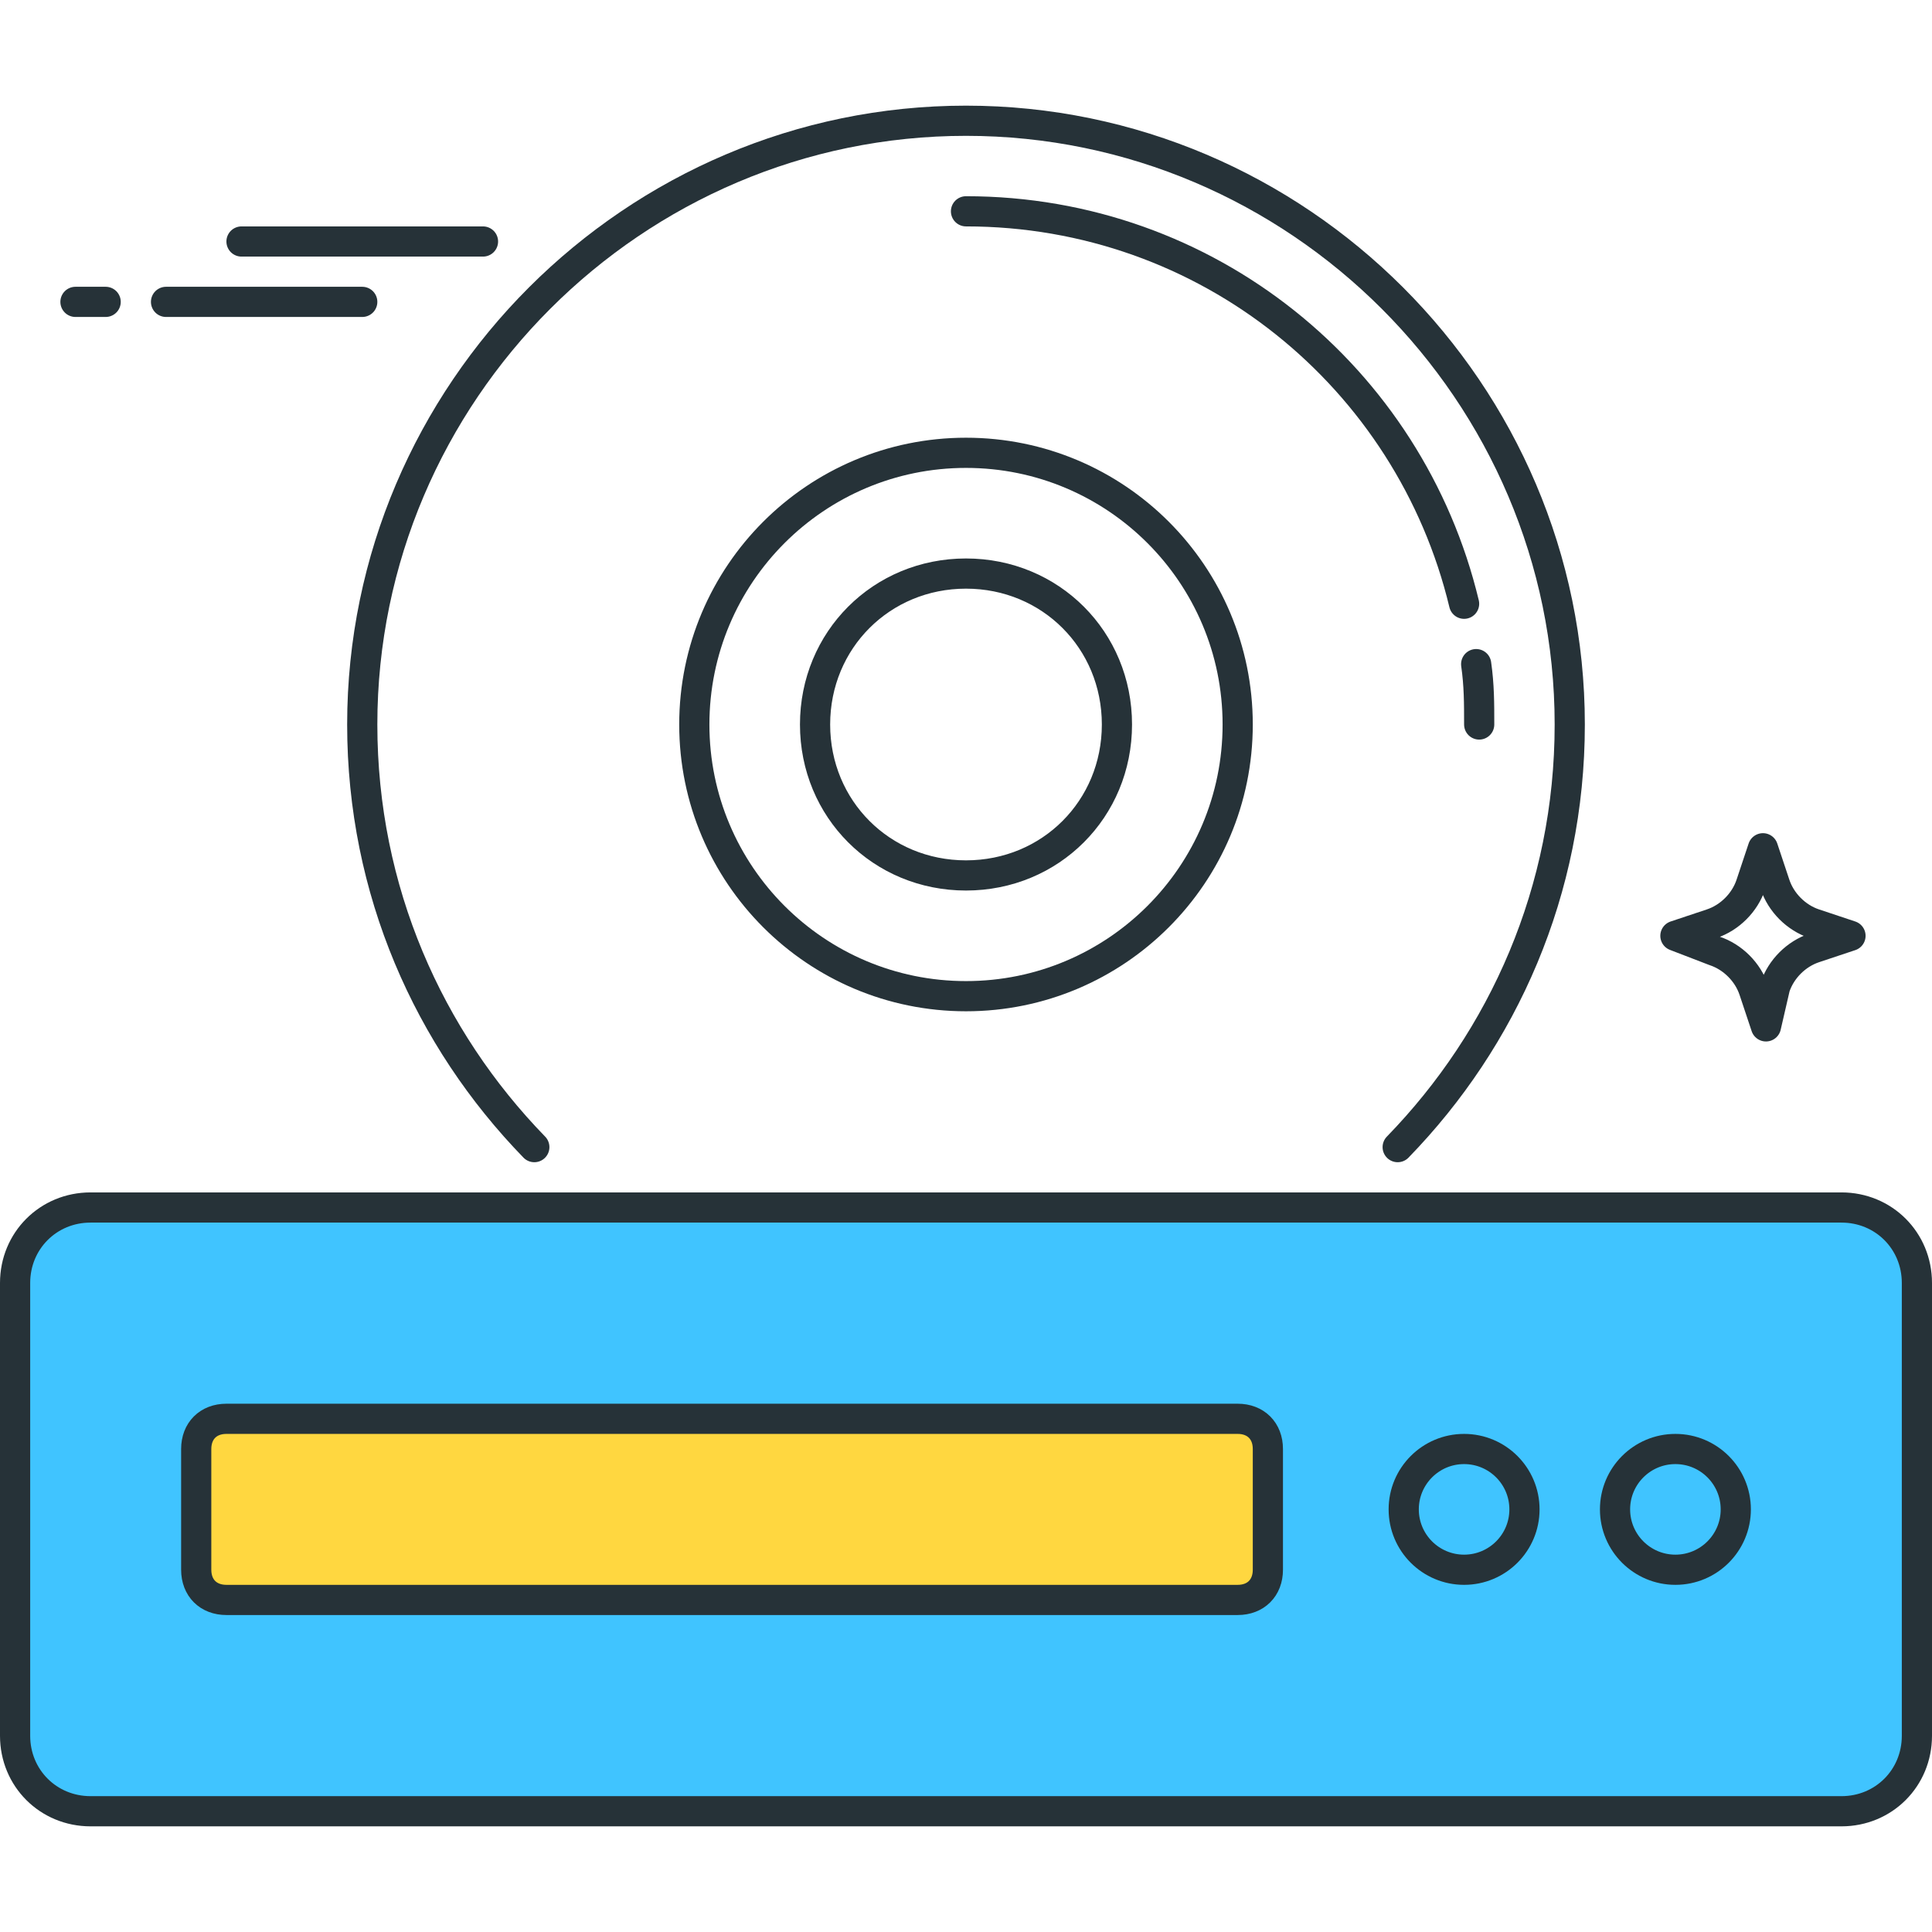 <?xml version="1.0" encoding="utf-8"?>
<!-- Generator: Adobe Illustrator 21.0.0, SVG Export Plug-In . SVG Version: 6.00 Build 0)  -->
<svg version="1.1" id="Layer_1" xmlns="http://www.w3.org/2000/svg" xmlns:xlink="http://www.w3.org/1999/xlink" x="0px" y="0px"
	 viewBox="0 0 64 64" style="enable-background:new 0 0 64 64;" xml:space="preserve">
<style type="text/css">
	.st0{fill:none;stroke:#263238;stroke-linecap:round;stroke-linejoin:round;stroke-miterlimit:10;}
	.st1{fill:#FFD740;stroke:#263238;stroke-linecap:round;stroke-linejoin:round;stroke-miterlimit:10;}
	.st2{fill:#40C4FF;stroke:#263238;stroke-linecap:round;stroke-linejoin:round;stroke-miterlimit:10;}
	.st3{fill:#FFFFFF;stroke:#263238;stroke-linecap:round;stroke-linejoin:round;stroke-miterlimit:10;}
	.st4{fill:#FF5252;stroke:#263238;stroke-linecap:round;stroke-linejoin:round;stroke-miterlimit:10;}
	.st5{fill:#FF5252;}
	.st6{fill:#4DB6AC;stroke:#263238;stroke-linecap:round;stroke-linejoin:round;stroke-miterlimit:10;}
	.st7{fill:#FFD740;}
	.st8{fill:#40C4FF;}
	.st9{fill:#4DB6AC;}
	.st10{fill:#FFFFFF;}
	.st11{fill:#263238;stroke:#263238;stroke-linecap:round;stroke-linejoin:round;stroke-miterlimit:10;}
	.st12{fill:#4FC3F7;}
	.st13{fill:#E0E0E0;stroke:#263238;stroke-linecap:round;stroke-linejoin:round;stroke-miterlimit:10;}
</style>
<g id="CD_Player">
	<g>
		<g>
			<path class="st0" d="M46.3,38c3.5-3.6,5.7-8.5,5.7-14c0-11-9-20-20-20s-20,9-20,20c0,5.5,2.2,10.4,5.7,14 M32,29
				c-2.8,0-5-2.2-5-5s2.2-5,5-5s5,2.2,5,5S34.8,29,32,29z"/>
			<path class="st0" d="M48.5,20C46.7,12.5,40,7,32,7 M49,24c0-0.7,0-1.3-0.1-2"/>
			<circle class="st0" cx="32" cy="24" r="9"/>
		</g>
		<g>
			<path class="st2" d="M61,60H3c-1.4,0-2.5-1.1-2.5-2.5v-15C0.5,41.1,1.6,40,3,40h58c1.4,0,2.5,1.1,2.5,2.5v15
				C63.5,58.9,62.4,60,61,60z"/>
			<path class="st1" d="M41,53H7.5c-0.6,0-1-0.4-1-1v-4c0-0.6,0.4-1,1-1H41c0.6,0,1,0.4,1,1v4C42,52.6,41.6,53,41,53z"/>
			<circle class="st2" cx="48.5" cy="50" r="2"/>
			<circle class="st2" cx="55.5" cy="50" r="2"/>
		</g>
		<path class="st0" d="M55.5,31l1.2-0.4c0.6-0.2,1.1-0.7,1.3-1.3l0.4-1.2l0.4,1.2c0.2,0.6,0.7,1.1,1.3,1.3l1.2,0.4l-1.2,0.4
			c-0.6,0.2-1.1,0.7-1.3,1.3L58.5,34l-0.4-1.2c-0.2-0.6-0.7-1.1-1.3-1.3L55.5,31z"/>
		<g>
			<line class="st0" x1="16" y1="8" x2="8" y2="8"/>
			<line class="st0" x1="3.5" y1="10" x2="2.5" y2="10"/>
			<line class="st0" x1="12" y1="10" x2="5.5" y2="10"/>
		</g>
	</g>
</g>
</svg>

